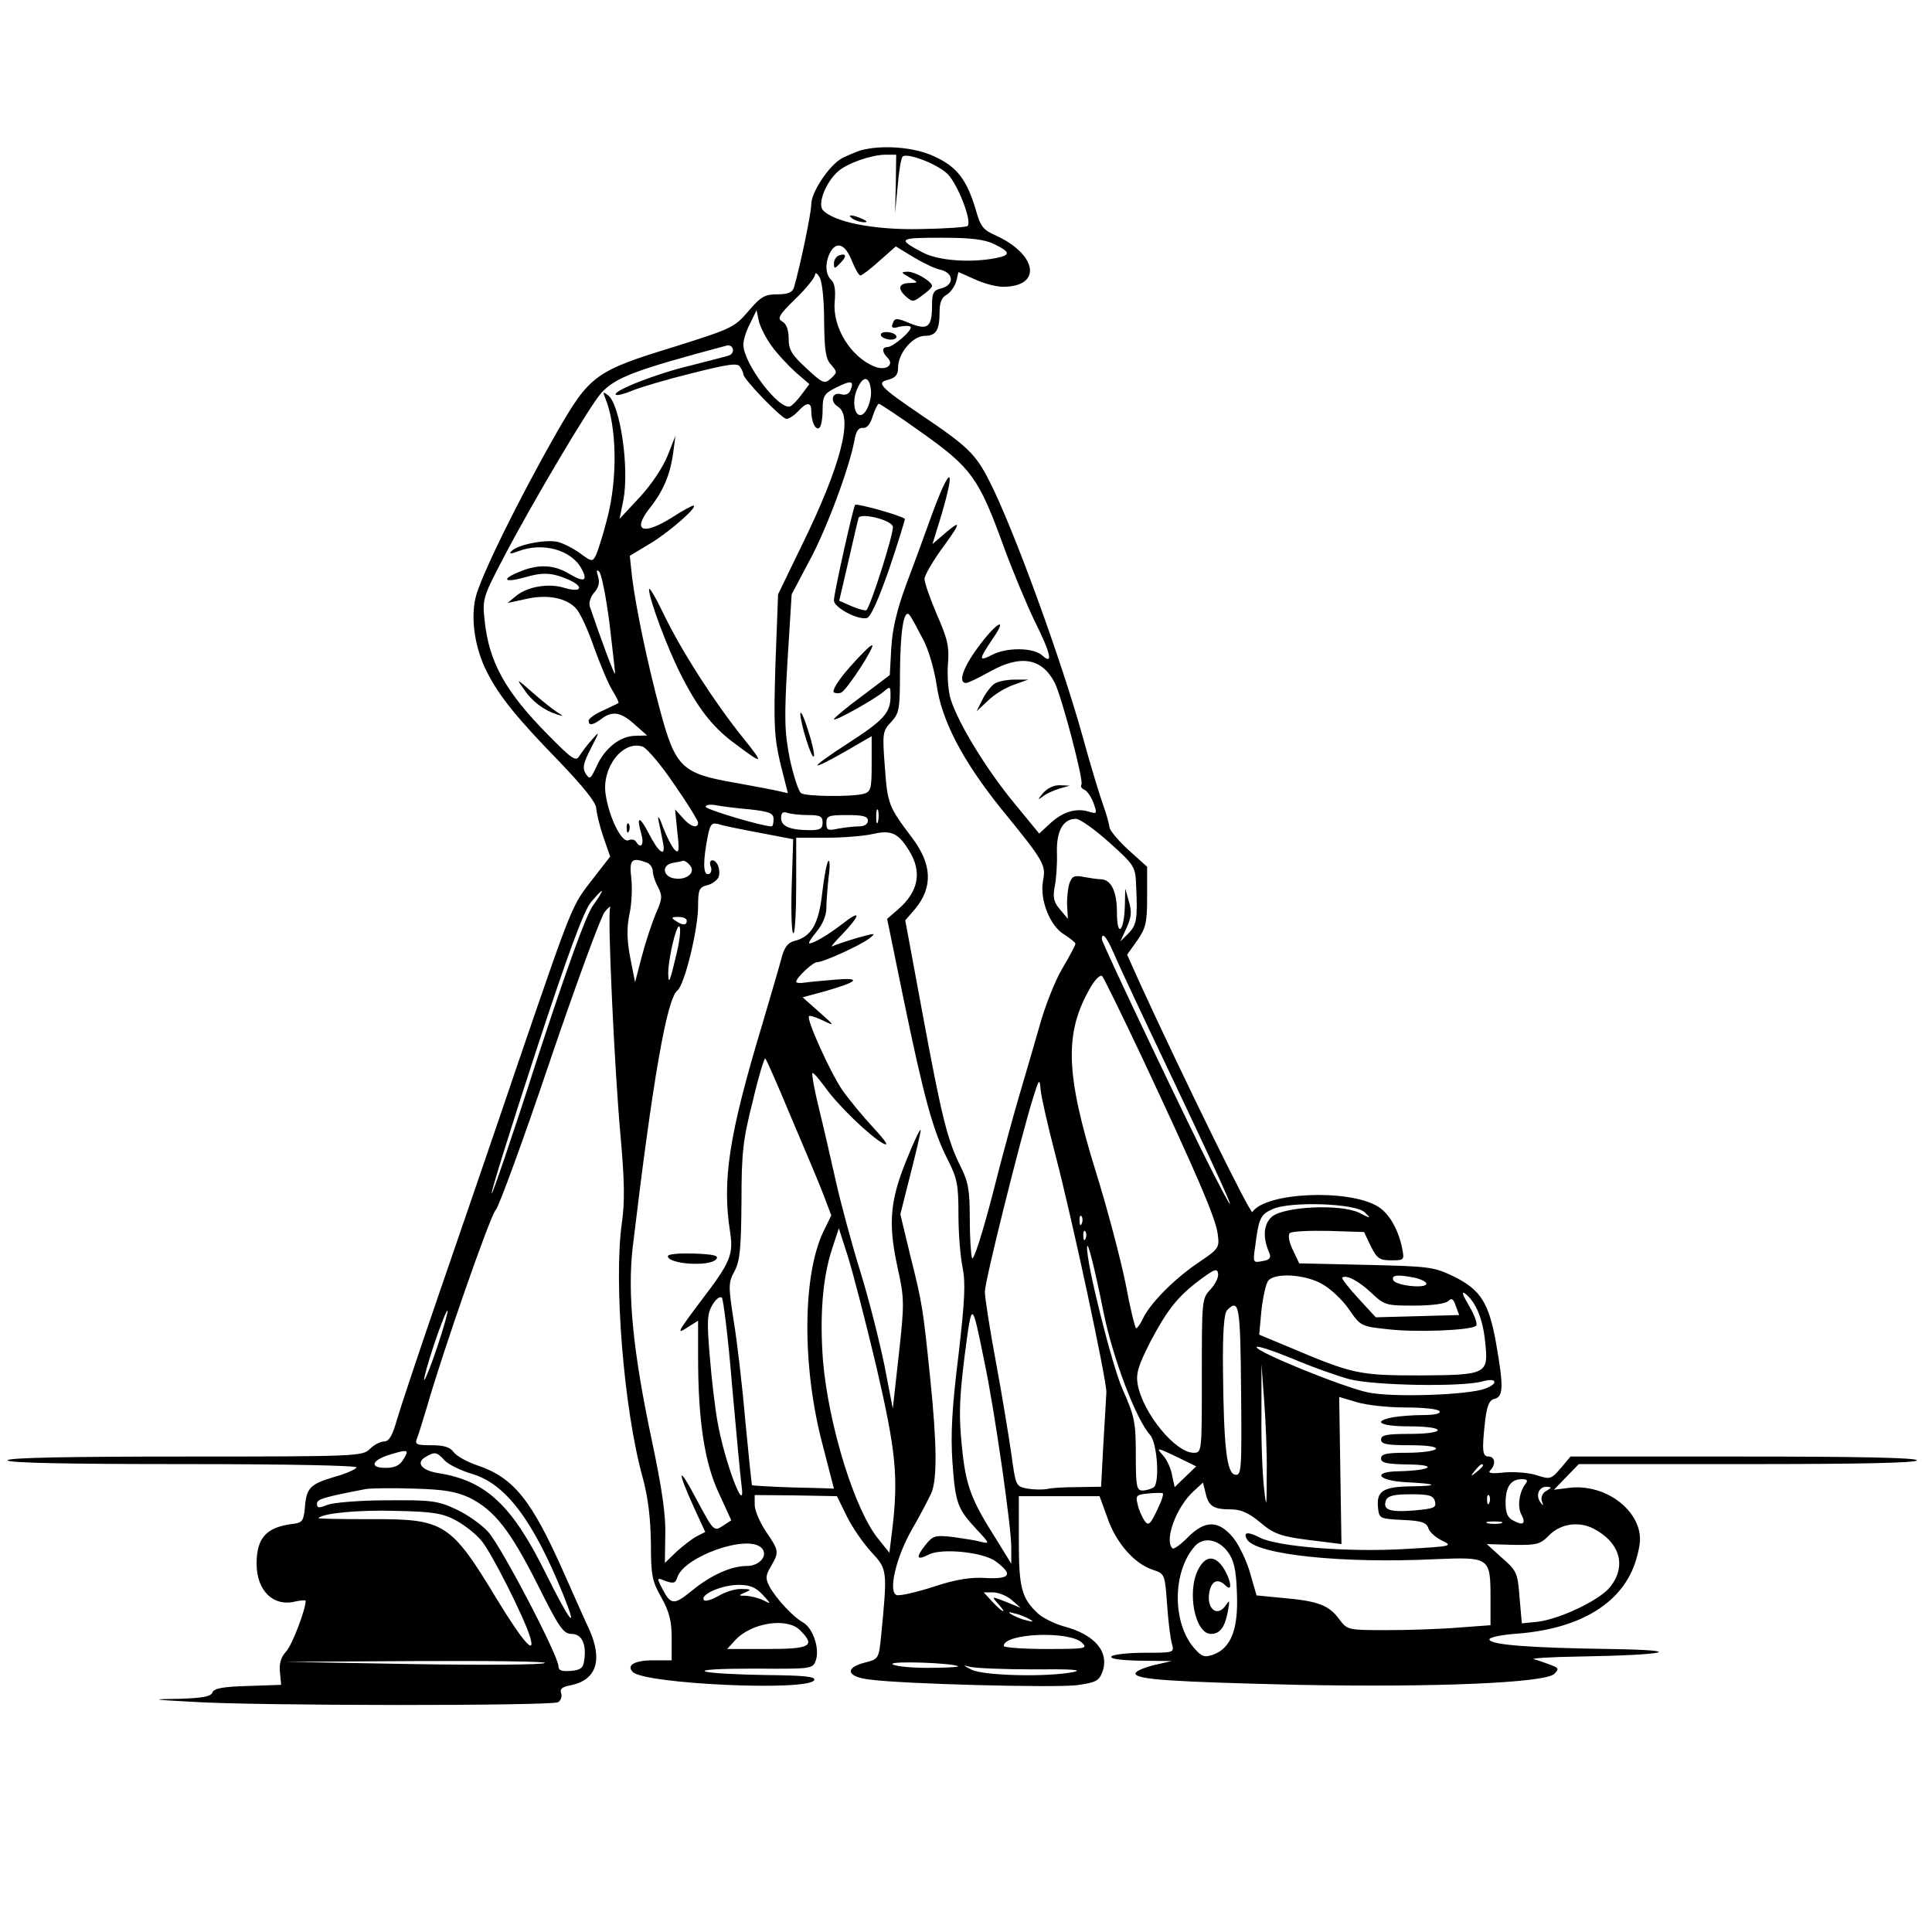 <?xml version="1.0" standalone="no"?>
<!DOCTYPE svg PUBLIC "-//W3C//DTD SVG 20010904//EN"
 "http://www.w3.org/TR/2001/REC-SVG-20010904/DTD/svg10.dtd">
<svg version="1.0" xmlns="http://www.w3.org/2000/svg"
 width="512pt" height="512pt" viewBox="0 0 512 512"
 preserveAspectRatio="xMidYMid meet">
<g transform="translate(0,512) scale(0.1,-0.1)"
fill="#000000" stroke="none">
<path d="M2279 4721 c-14 -5 -35 -14 -47 -20 -34 -18 -82 -90 -82 -122 0 -23
-29 -163 -46 -221 -4 -13 -16 -18 -44 -18 -33 0 -44 -6 -77 -45 -37 -43 -44
-46 -196 -94 -209 -64 -224 -75 -311 -226 -101 -177 -204 -386 -216 -440 -13
-57 -1 -135 31 -197 32 -63 79 -121 190 -235 65 -68 99 -110 99 -125 1 -13 9
-47 19 -76 l18 -52 -45 -58 c-57 -73 -53 -63 -195 -477 -65 -192 -162 -474
-214 -625 -52 -151 -102 -301 -111 -332 -12 -43 -21 -58 -34 -58 -10 0 -27 -9
-38 -20 -19 -19 -33 -20 -490 -20 -307 0 -470 -3 -470 -10 0 -7 162 -10 466
-10 286 0 463 -4 459 -9 -3 -5 -29 -17 -59 -25 -64 -19 -74 -29 -78 -81 -3
-34 -7 -40 -28 -43 -73 -8 -100 -36 -100 -106 0 -72 45 -115 103 -100 15 3 27
4 27 2 0 -24 -36 -118 -52 -135 -13 -14 -19 -32 -16 -55 l3 -33 -88 -3 c-66
-2 -89 -6 -94 -17 -4 -11 -26 -15 -87 -17 -78 -1 -77 -2 34 -8 171 -11 953
-11 969 -1 8 5 11 16 8 24 -4 11 3 17 26 21 68 14 85 67 48 149 -11 23 -40 89
-65 145 -87 197 -134 256 -232 289 -27 9 -55 25 -62 35 -9 13 -26 18 -59 18
-39 0 -44 2 -38 18 4 9 15 46 26 82 41 144 170 514 183 524 7 6 72 182 142
390 71 209 137 389 147 400 10 12 16 16 14 11 -8 -16 12 -440 28 -611 10 -114
11 -169 3 -225 -22 -156 5 -494 55 -674 15 -55 21 -110 22 -175 0 -85 3 -100
28 -144 21 -38 27 -62 27 -107 l0 -59 -49 0 c-49 0 -72 -13 -54 -31 32 -32
470 -52 481 -21 3 9 -28 12 -130 13 -73 1 -144 5 -158 9 -15 5 34 8 129 8 152
-1 155 -1 163 22 11 31 -8 87 -35 101 -25 14 -70 62 -88 95 -11 21 -10 29 4
53 22 38 22 41 -13 92 -16 24 -30 56 -30 71 l0 26 109 -1 109 -2 26 -53 c14
-29 44 -72 65 -95 43 -46 43 -48 26 -223 -6 -60 -7 -61 -43 -70 -55 -14 -48
-38 13 -45 88 -12 488 -22 548 -15 50 7 59 11 68 34 20 53 -18 100 -102 122
-24 7 -55 22 -67 33 -45 41 -52 69 -52 194 l0 118 107 0 107 0 21 -58 c23 -66
71 -121 120 -137 32 -11 32 -11 38 -93 3 -45 9 -92 13 -104 6 -23 5 -23 -74
-23 -45 0 -84 -5 -87 -10 -4 -6 24 -10 77 -11 l83 -1 -48 -11 c-27 -7 -48 -16
-48 -22 1 -16 95 -22 431 -30 361 -7 654 5 679 29 13 13 12 16 -10 24 -13 5
-33 12 -44 15 -11 2 43 6 120 7 237 4 289 17 80 20 -212 3 -315 11 -318 25 -1
6 33 13 78 16 168 14 278 84 311 196 12 42 13 60 5 86 -23 68 -105 114 -183
104 l-40 -5 33 34 33 34 448 0 c292 0 448 3 448 10 0 7 -160 10 -459 10 l-459
0 -26 -31 c-25 -29 -28 -30 -62 -19 -20 7 -59 10 -86 8 -35 -4 -46 -2 -39 5
16 16 13 37 -4 37 -17 0 -18 17 -9 97 5 39 11 53 25 56 23 6 24 32 4 146 -19
108 -41 143 -112 178 -54 26 -65 27 -233 31 l-177 4 -17 36 c-10 20 -13 39 -8
44 5 5 51 7 103 6 l94 -3 18 -38 c16 -32 23 -37 54 -37 34 0 35 1 29 31 -10
51 -35 94 -65 112 -79 47 -298 37 -332 -15 -5 -8 -186 362 -297 604 l-35 78
27 38 c23 33 26 48 26 116 l0 79 -50 45 c-27 25 -50 52 -50 61 -1 9 -8 34 -16
56 -8 22 -33 103 -54 180 -57 206 -185 557 -248 680 -36 71 -57 92 -179 174
-113 77 -122 87 -88 95 18 5 25 13 25 32 0 38 39 84 71 84 30 0 39 15 39 65 0
23 6 38 19 44 10 6 21 22 25 35 l6 25 43 -19 c23 -11 57 -20 75 -20 104 0 92
85 -19 136 -33 14 -41 24 -53 68 -24 80 -50 114 -109 141 -54 26 -142 32 -198
16z m95 -88 l-2 -78 7 72 c3 39 9 74 13 78 11 11 89 -18 118 -45 27 -25 67
-127 54 -139 -3 -3 -59 -7 -124 -8 -125 -3 -232 19 -260 51 -13 17 8 72 40
101 24 22 87 44 125 45 l30 0 -1 -77z m261 -160 c43 -21 44 -29 4 -37 -67 -13
-153 -7 -194 15 -68 36 -64 39 48 39 79 0 115 -4 142 -17z m-378 -43 c9 -22
19 -40 23 -40 4 0 27 17 51 39 l43 38 46 -28 c25 -15 57 -31 73 -34 35 -9 36
-40 2 -49 -21 -5 -25 -12 -25 -44 0 -59 -11 -68 -58 -49 -36 15 -41 15 -46 0
-5 -12 -1 -14 17 -9 13 3 27 3 30 0 7 -8 -46 -54 -62 -54 -14 0 -14 -13 1 -28
19 -19 -4 -35 -33 -24 -64 25 -113 104 -107 172 3 30 0 50 -9 58 -16 15 -17
46 -3 73 17 31 40 22 57 -21z m-73 -161 c1 -78 4 -101 19 -116 16 -19 16 -20
-1 -36 -17 -15 -21 -14 -65 27 -39 36 -47 49 -47 79 0 23 -6 39 -17 45 -14 8
-9 17 35 60 29 28 52 57 52 64 0 7 6 4 12 -7 7 -11 12 -62 12 -116z m-139 -66
c15 -21 44 -52 64 -70 l36 -31 -21 -28 c-11 -15 -25 -29 -30 -31 -30 -10 -124
114 -124 164 0 12 8 38 18 56 l17 35 6 -29 c4 -16 19 -46 34 -66z m-113 -25
c-9 -3 -56 -15 -103 -27 -89 -21 -206 -67 -197 -77 3 -3 23 2 44 11 22 9 93
30 158 46 96 24 121 28 127 17 5 -7 9 -16 9 -20 0 -13 102 -118 114 -118 7 0
21 9 31 20 23 25 35 25 35 1 0 -28 11 -52 21 -45 5 3 9 24 9 47 0 38 4 44 36
60 40 20 48 18 38 -7 -4 -10 -13 -14 -24 -11 -25 8 -32 -19 -9 -33 41 -26 7
-157 -96 -367 l-63 -130 -7 -185 c-5 -162 -3 -195 13 -263 l20 -79 -22 5 c-11
3 -66 13 -120 23 -139 24 -156 41 -196 189 -34 126 -65 275 -75 356 l-6 56 58
35 c53 33 126 98 110 98 -3 0 -28 -13 -54 -30 -77 -49 -109 -39 -63 21 37 46
56 90 64 149 l6 45 -21 -53 c-12 -30 -43 -77 -74 -110 l-53 -57 10 50 c16 84
-8 251 -40 277 -14 11 -15 10 -8 -7 31 -76 33 -213 5 -320 -11 -43 -25 -87
-30 -97 -9 -17 -11 -17 -42 6 -18 13 -44 26 -59 30 -32 7 -105 -7 -122 -24 -8
-8 -4 -9 17 -1 65 25 141 4 168 -46 18 -33 7 -37 -32 -14 -41 25 -83 27 -134
5 -47 -19 -39 -29 12 -15 51 15 74 14 117 -4 45 -19 39 -37 -8 -23 -41 13 -97
4 -128 -21 l-23 -19 46 10 c58 14 110 4 136 -25 11 -12 32 -58 47 -102 16 -44
37 -95 48 -113 11 -18 19 -34 17 -35 -2 -2 -21 -10 -41 -20 -21 -9 -38 -21
-38 -27 0 -14 11 -12 34 5 29 22 52 18 88 -15 l33 -29 -31 -1 c-40 0 -82 -33
-103 -81 -16 -34 -18 -36 -29 -19 -9 15 -6 28 14 67 24 47 24 47 2 22 -13 -14
-27 -34 -33 -43 -9 -15 -20 -7 -82 56 -114 115 -158 194 -169 307 -6 54 -3 61
52 166 73 140 229 403 257 433 38 42 89 61 332 126 18 5 25 -19 7 -26z m376
-91 c3 -28 -13 -67 -28 -67 -17 0 -22 40 -8 70 15 35 32 34 36 -3z m137 -115
c129 -92 149 -119 214 -298 24 -66 61 -154 82 -198 44 -88 51 -120 21 -93 -23
21 -93 22 -132 2 -37 -19 -37 -14 0 41 45 65 8 43 -40 -24 -39 -53 -51 -92
-30 -92 6 0 34 14 63 30 82 46 138 36 172 -29 19 -38 77 -259 71 -270 -3 -5 0
-11 8 -14 7 -3 18 -19 24 -35 10 -29 10 -30 -16 -22 -33 9 -69 -3 -102 -35
l-26 -24 -69 84 c-72 88 -144 206 -165 270 -7 21 -10 62 -8 93 4 47 0 67 -29
133 -18 42 -33 85 -33 95 0 9 23 49 52 88 48 66 46 71 -9 23 l-22 -19 18 58
c45 146 33 162 -18 24 -17 -47 -47 -130 -68 -185 -26 -70 -38 -121 -41 -172
l-4 -72 -74 -56 c-41 -30 -74 -58 -74 -61 0 -8 110 54 133 74 16 14 17 13 17
-12 0 -45 -17 -64 -113 -126 -105 -68 -108 -79 -6 -21 l69 40 0 -73 c0 -68 -2
-74 -22 -80 -33 -8 -151 -7 -165 2 -7 5 -20 46 -30 91 -14 73 -15 106 -6 260
l11 176 46 87 c46 84 106 246 120 319 4 26 11 36 23 35 11 -1 20 11 26 32 6
17 13 32 16 32 3 0 56 -35 116 -78z m-830 -502 c8 -68 15 -129 15 -135 -1 -8
-40 98 -67 178 -3 10 2 26 12 37 11 12 15 26 10 42 -5 16 -4 20 3 13 6 -6 18
-66 27 -135z m831 -44 c15 -27 30 -81 36 -120 13 -95 69 -202 171 -329 116
-142 119 -149 111 -192 -9 -50 19 -120 57 -142 16 -10 29 -21 29 -24 0 -4 -16
-34 -35 -66 -19 -32 -45 -98 -59 -148 -14 -49 -37 -128 -51 -175 -14 -47 -48
-169 -74 -273 -27 -104 -51 -180 -55 -171 -3 8 -6 56 -6 105 0 75 -4 97 -24
137 -35 70 -50 129 -101 405 l-46 248 26 30 c48 58 45 119 -8 189 -62 82 -65
89 -72 187 -7 90 -6 96 17 120 21 23 23 33 23 131 1 115 11 174 27 150 5 -7
20 -35 34 -62z m-659 -385 c35 -50 63 -96 63 -101 0 -17 -21 -11 -41 13 l-20
22 6 -60 c6 -50 4 -58 -7 -47 -7 7 -21 34 -31 60 -9 26 -15 34 -12 18 3 -15 9
-42 12 -59 8 -41 -11 -28 -38 25 -24 46 -33 46 -20 0 9 -30 0 -44 -14 -22 -3
5 -12 7 -20 3 -18 -6 -51 61 -60 122 -11 72 47 145 99 126 11 -5 49 -49 83
-100z m201 -66 c52 -6 62 -10 62 -26 0 -10 -2 -19 -5 -19 -25 0 -175 45 -175
52 0 5 12 7 28 4 15 -3 55 -8 90 -11z m339 -32 c-3 -10 -5 -4 -5 12 0 17 2 24
5 18 2 -7 2 -21 0 -30z m-186 17 c32 0 39 -3 39 -20 0 -16 -7 -20 -32 -20 -54
0 -78 10 -78 32 0 14 5 18 16 14 9 -3 33 -6 55 -6z m159 -15 c0 -9 -9 -15 -24
-15 -13 0 -38 -3 -55 -6 -27 -6 -31 -4 -31 15 0 19 6 21 55 21 42 0 55 -3 55
-15z m639 -57 c69 -62 70 -64 72 -118 4 -86 1 -102 -21 -124 l-21 -21 16 35
c13 28 15 43 7 70 l-10 35 -1 -45 c-2 -70 -21 -87 -21 -18 0 57 -16 88 -44 88
-8 0 -27 3 -44 6 -25 5 -31 2 -38 -17 -4 -13 -7 -40 -6 -59 l2 -35 -21 25
c-17 20 -19 32 -14 60 4 19 7 59 6 89 -2 58 16 91 50 91 11 0 50 -28 88 -62z
m-926 25 l89 -17 -4 -127 c-2 -70 0 -125 5 -122 4 2 7 60 7 129 l0 124 83 0
c45 0 100 5 121 10 48 11 67 2 95 -44 35 -56 26 -108 -29 -156 l-29 -25 43
-210 c54 -261 78 -350 116 -425 27 -53 30 -69 30 -149 0 -50 5 -112 11 -140 8
-40 6 -87 -11 -233 -17 -137 -21 -208 -16 -282 8 -111 13 -124 65 -180 34 -36
34 -38 11 -32 -14 4 -48 9 -76 13 -47 5 -52 3 -72 -22 -26 -33 -23 -41 9 -25
33 18 145 7 178 -18 46 -34 39 -47 -24 -44 -41 3 -80 -3 -141 -23 -46 -15 -91
-25 -98 -22 -23 9 -1 102 42 176 21 36 43 79 50 94 16 37 15 130 -3 306 -19
183 -20 194 -53 325 l-26 108 27 107 c15 58 27 111 27 116 -1 6 -17 -28 -36
-75 -45 -109 -51 -170 -26 -286 19 -86 19 -97 4 -233 l-16 -144 -22 114 c-13
63 -41 175 -64 249 -23 74 -52 182 -65 240 -13 58 -33 145 -45 194 -12 48 -19
90 -17 92 2 3 16 -14 32 -35 32 -47 120 -132 155 -151 17 -9 9 4 -25 41 -28
30 -66 76 -84 102 -32 48 -95 187 -87 194 2 3 19 -3 38 -12 31 -15 31 -14 -11
23 l-44 39 59 16 c88 25 99 37 29 31 -33 -3 -70 -6 -82 -8 -13 -2 -23 -1 -23
2 0 11 44 52 55 52 17 0 116 45 140 64 18 14 15 14 -35 0 -30 -9 -59 -19 -65
-22 -5 -3 7 12 28 33 20 21 37 42 37 48 0 5 -17 -5 -37 -21 -38 -29 -76 -52
-88 -52 -4 0 5 14 19 31 16 19 26 43 26 63 0 18 3 55 6 82 4 27 3 46 -1 42 -4
-4 -11 -41 -16 -84 -9 -83 -29 -117 -75 -128 -17 -5 -26 -17 -34 -49 -6 -23
-29 -100 -50 -172 -88 -292 -107 -412 -85 -551 9 -59 0 -80 -74 -177 -67 -89
-70 -95 -38 -74 l27 17 0 -95 c0 -170 17 -281 55 -362 l33 -72 -23 -15 c-23
-15 -24 -14 -70 72 -49 93 -52 78 -5 -25 l29 -63 -22 -11 c-12 -6 -36 -25 -54
-41 l-31 -30 1 73 c2 52 -9 126 -35 249 -50 235 -66 390 -51 517 53 443 90
655 118 678 19 14 55 162 55 223 0 44 3 51 24 56 13 3 26 13 30 21 7 18 -3 45
-16 45 -6 0 -8 -7 -5 -15 4 -8 2 -17 -2 -20 -16 -9 -19 20 -9 79 9 52 12 57
32 52 11 -4 61 -14 109 -23z m-299 -79 c9 -3 16 -14 16 -23 0 -9 6 -28 14 -42
12 -24 11 -32 -6 -70 -10 -24 -27 -75 -37 -113 l-18 -69 -13 66 c-9 47 -9 79
-2 114 6 26 8 69 5 96 -6 49 1 56 41 41z m115 -8 c15 -18 -9 -39 -41 -34 -31
4 -36 35 -6 41 13 2 26 5 29 6 4 0 12 -5 18 -13z m-259 -108 c-19 -29 -67
-162 -147 -406 -64 -200 -119 -360 -120 -355 -2 5 51 174 117 376 84 257 128
375 146 396 37 44 39 38 4 -11z m250 -38 c0 -13 -11 -13 -30 0 -12 8 -11 10 8
10 12 0 22 -4 22 -10z m-26 -83 c-18 -76 -22 -88 -23 -61 -2 35 21 134 29 129
5 -3 2 -33 -6 -68z m1158 -4 c11 -27 85 -184 164 -350 140 -295 185 -399 102
-238 -62 120 -298 616 -298 626 0 21 13 6 32 -38z m73 -272 c144 -307 197
-429 202 -471 5 -37 4 -39 -54 -78 -63 -43 -127 -108 -145 -148 -6 -13 -14
-24 -17 -24 -3 0 -16 53 -28 118 -13 64 -48 198 -79 297 -81 262 -84 369 -13
490 12 20 25 33 30 28 4 -4 51 -100 104 -212z m-928 -163 c36 -84 75 -177 86
-206 l20 -53 -21 -43 c-55 -115 -57 -355 -3 -561 17 -66 31 -120 31 -120 0 0
-48 2 -107 3 -60 2 -109 5 -110 6 -1 1 -9 78 -18 172 -8 93 -22 213 -31 266
-14 91 -14 99 3 130 14 27 17 60 18 183 0 131 4 165 30 267 15 65 31 116 33
113 3 -2 34 -73 69 -157z m699 -95 c45 -171 137 -601 136 -633 -1 -14 -4 -76
-8 -137 l-6 -113 -62 -1 c-33 0 -70 -2 -81 -5 -11 -2 -34 -2 -52 1 -31 6 -31
6 -43 93 -7 48 -25 158 -41 244 -16 86 -29 169 -29 185 0 28 92 396 126 508
18 58 19 59 22 25 2 -19 19 -94 38 -167z m821 -156 c17 -17 17 -17 -15 -1 -49
24 -201 17 -232 -11 -22 -20 -24 -55 -6 -96 5 -12 1 -18 -18 -21 -25 -5 -26
-4 -20 36 10 79 14 87 47 102 48 21 220 15 244 -9z m-750 -29 c-3 -8 -6 -5 -6
6 -1 11 2 17 5 13 3 -3 4 -12 1 -19z m-545 -378 c52 -224 59 -292 43 -430 l-8
-65 -28 35 c-63 75 -133 301 -148 474 -9 119 -1 220 24 296 l18 55 24 -75 c13
-41 47 -172 75 -290z m555 338 c-3 -8 -6 -5 -6 6 -1 11 2 17 5 13 3 -3 4 -12
1 -19z m48 -198 c25 -122 86 -282 123 -323 19 -21 26 -128 9 -139 -7 -4 -20
-8 -29 -8 -16 0 -18 11 -18 95 0 86 -3 101 -35 173 -29 66 -98 342 -94 378 1
17 19 -51 44 -176z m283 63 c-23 -24 -23 -29 -23 -229 0 -204 0 -204 -22 -204
-48 0 -134 105 -148 181 -5 29 1 49 34 114 45 85 73 121 136 167 34 25 41 27
43 13 2 -9 -7 -28 -20 -42z m296 14 c22 -12 54 -42 71 -67 31 -45 32 -45 106
-53 73 -8 212 -3 230 9 6 3 -2 26 -17 52 -19 32 -22 42 -10 33 28 -23 46 -67
52 -129 9 -84 4 -86 -175 -87 -159 0 -177 4 -340 73 l-84 35 6 65 c4 35 12 71
18 78 18 22 98 17 143 -9z m130 -23 c35 -33 39 -34 114 -34 46 0 83 5 90 12 9
9 14 6 20 -13 l9 -24 -110 -3 -111 -3 -47 51 c-25 27 -44 52 -42 54 10 9 43
-8 77 -40z m115 40 c17 -4 31 -11 31 -16 0 -14 -83 -5 -88 10 -4 13 10 15 57
6z m-1809 -285 c11 -123 22 -242 25 -264 13 -92 -46 63 -64 170 -6 33 -15 109
-20 170 -8 95 -7 113 7 137 9 15 20 24 25 19 4 -4 17 -109 27 -232z m669 61
c27 -128 71 -436 71 -490 l0 -44 -40 65 c-67 105 -81 143 -91 247 -8 79 -7
123 7 236 20 153 19 153 53 -14z m680 -76 c2 -212 1 -225 -16 -222 -22 4 -30
72 -32 279 -1 101 3 149 11 157 32 32 35 13 37 -214z m-2130 117 c-17 -51 -33
-90 -35 -88 -2 2 10 45 27 96 17 51 33 90 35 88 2 -2 -10 -45 -27 -96z m2417
-86 c66 -17 298 -21 352 -6 38 11 45 -5 8 -19 -45 -17 -246 -24 -311 -10 -66
14 -295 107 -295 120 0 5 42 -9 94 -30 51 -22 119 -46 152 -55z m-219 -250 c0
-92 -1 -95 -7 -40 -4 33 -8 121 -7 195 l0 135 7 -95 c4 -52 8 -140 7 -195z
m369 175 c46 0 86 -4 89 -10 4 -6 -13 -10 -43 -10 -27 0 -64 -3 -81 -6 -56
-11 -33 -24 44 -24 43 0 75 -4 75 -10 0 -6 -32 -10 -75 -10 -60 0 -75 -3 -75
-15 0 -12 15 -15 76 -15 47 0 73 -4 69 -10 -3 -5 -37 -10 -76 -10 -55 0 -69
-3 -69 -15 0 -12 15 -15 73 -16 81 -1 59 -16 -26 -18 -72 -1 -56 -25 19 -29
84 -4 91 -10 13 -11 -75 -1 -92 -13 -87 -58 3 -27 5 -28 65 -31 50 -2 63 -7
68 -21 3 -11 20 -26 37 -34 29 -14 26 -15 -98 -22 -150 -9 -337 6 -385 30 -32
17 -46 15 -34 -5 25 -40 251 -64 499 -52 144 6 146 5 146 -103 l0 -72 -82 -6
c-46 -4 -131 -7 -190 -7 -107 0 -107 0 -129 29 -27 37 -56 48 -147 56 l-72 7
-17 59 c-9 32 -29 74 -45 94 -39 47 -75 47 -121 0 -19 -19 -37 -32 -40 -28
-22 21 10 109 56 151 l25 23 7 -28 c8 -35 21 -43 67 -43 26 0 47 -9 77 -34 40
-34 58 -39 161 -51 l55 -7 -3 195 -3 195 47 -14 c26 -8 84 -14 130 -14z
m-2658 -139 c-9 -15 -23 -21 -46 -21 -45 0 -37 21 14 36 47 14 49 12 32 -15z
m2055 6 l47 -23 -29 -28 -28 -27 -7 32 c-3 18 -14 41 -23 51 -21 23 -18 23 40
-5z m-1945 -7 c10 -11 43 -27 73 -36 89 -26 162 -123 242 -321 41 -102 17 -71
-47 58 -89 180 -158 245 -284 265 -45 7 -61 28 -34 43 24 14 29 14 50 -9z
m2752 -14 c0 -2 -8 -10 -17 -17 -16 -13 -17 -12 -4 4 13 16 21 21 21 13z m113
-48 c-17 -22 -22 -60 -12 -80 14 -26 6 -32 -20 -18 -16 8 -21 20 -21 48 0 42
14 62 43 62 14 0 17 -3 10 -12z m-2799 -37 c66 -33 108 -86 181 -231 57 -114
68 -130 90 -130 27 0 40 -28 33 -71 -2 -19 -10 -25 -35 -27 -24 -2 -33 1 -33
12 0 28 -151 317 -186 356 -19 21 -58 48 -87 61 -47 22 -66 24 -182 23 -72 0
-142 -6 -157 -12 -23 -9 -28 -9 -28 3 0 12 16 17 130 39 14 2 71 3 127 1 80
-2 112 -8 147 -24z m2854 18 c-10 -5 -15 -17 -12 -27 5 -13 4 -14 -4 -3 -13
19 -4 41 17 41 14 -1 14 -2 -1 -11z m-1032 -52 c-18 -38 -23 -41 -33 -27 -6 9
-15 28 -18 43 -6 23 -4 26 27 29 18 2 36 2 39 1 4 -1 -3 -22 -15 -46z m737 24
c4 -17 -3 -19 -57 -24 -65 -5 -82 2 -73 27 5 12 21 16 66 16 49 0 59 -3 64
-19z m144 -3 c-3 -8 -6 -5 -6 6 -1 11 2 17 5 13 3 -3 4 -12 1 -19z m-2741 -46
c23 -12 54 -36 69 -54 27 -31 115 -206 130 -257 15 -51 -20 -11 -87 99 -124
205 -140 215 -336 214 -78 0 -141 1 -138 3 12 13 107 22 206 19 94 -2 122 -6
156 -24z m2772 -9 c-10 -2 -26 -2 -35 0 -10 3 -2 5 17 5 19 0 27 -2 18 -5z
m245 -14 c71 -37 89 -101 42 -157 -29 -34 -132 -83 -191 -90 l-41 -4 -6 68
c-5 65 -7 71 -46 105 l-41 37 70 -2 c63 -1 72 1 97 27 30 29 77 36 116 16z
m-969 -62 c16 -22 22 -46 24 -110 4 -95 -16 -145 -63 -162 -23 -8 -30 -6 -51
18 -58 68 -57 203 3 270 23 25 62 18 87 -16z m-1236 11 c19 -19 -4 -48 -39
-48 -41 0 -95 -24 -146 -66 -47 -38 -55 -38 -78 6 -15 29 -15 30 9 20 21 -7
26 -6 31 10 18 55 186 115 223 78z m3 -124 c23 -25 23 -26 2 -15 -12 6 -32 11
-45 12 -22 0 -22 1 -3 9 17 7 16 9 -10 9 -16 1 -44 -8 -62 -19 -18 -10 -35
-15 -38 -10 -9 15 47 39 91 40 31 0 46 -6 65 -26z m660 -14 l24 -21 -39 16
c-39 15 -39 15 -21 -5 26 -29 13 -25 -15 5 l-23 25 25 0 c14 0 36 -9 49 -20z
m49 -52 c10 -6 7 -7 -10 -2 -14 3 -32 11 -40 16 -10 6 -7 7 10 2 14 -3 32 -11
40 -16z m-610 -28 c42 -42 29 -50 -87 -50 l-106 0 23 25 c43 45 136 59 170 25z
m748 -34 c15 -15 8 -16 -96 -16 -62 0 -112 4 -112 8 0 34 176 41 208 8z
m-1424 -53 c-5 -5 -162 -6 -349 -3 l-340 6 349 2 c193 1 346 -1 340 -5z m1095
-9 c2 -2 -34 -4 -82 -4 -47 0 -89 5 -92 10 -6 9 163 3 174 -6z m201 -8 c97 1
132 -1 105 -7 -69 -14 -237 -10 -270 6 -23 12 -25 13 -5 8 14 -4 90 -7 170 -7z"/>
<path d="M2260 4540 c8 -5 22 -9 30 -9 10 0 8 3 -5 9 -27 12 -43 12 -25 0z"/>
<path d="M2223 4443 c-7 -3 -13 -12 -13 -21 0 -15 2 -15 17 1 18 18 16 27 -4
20z"/>
<path d="M2410 4385 c24 -14 24 -14 3 -15 -31 0 -36 -14 -13 -35 18 -16 20
-16 44 2 14 10 26 21 26 25 0 12 -44 38 -65 38 -18 -1 -18 -2 5 -15z"/>
<path d="M2335 4230 c3 -5 15 -10 26 -10 11 0 17 5 14 10 -3 6 -15 10 -26 10
-11 0 -17 -4 -14 -10z"/>
<path d="M1720 3558 c0 -25 48 -154 83 -223 44 -88 84 -141 141 -183 81 -61
83 -59 24 14 -76 95 -159 224 -208 324 -22 46 -40 77 -40 68z"/>
<path d="M1388 3294 c22 -33 53 -56 87 -67 20 -6 20 -6 1 6 -11 7 -40 30 -65
52 -42 37 -44 38 -23 9z"/>
<path d="M2266 3782 c-6 -11 -56 -234 -56 -253 0 -19 62 -52 87 -47 10 2 30
46 60 132 24 71 42 130 41 131 -13 10 -129 42 -132 37z m100 -57 c5 -11 -58
-211 -70 -222 -2 -2 -19 2 -38 10 l-34 15 24 103 c13 57 25 109 27 116 5 15
85 -4 91 -22z"/>
<path d="M2251 3351 c-30 -34 -47 -62 -41 -66 5 -3 15 -3 20 0 17 10 91 125
81 125 -5 0 -32 -27 -60 -59z"/>
<path d="M2637 3309 c-9 -5 -24 -24 -33 -42 l-16 -32 30 28 c16 16 47 35 68
42 l39 14 -35 0 c-19 0 -43 -4 -53 -10z"/>
<path d="M2121 3229 c-1 -22 31 -126 36 -113 2 5 -5 37 -16 70 -10 32 -19 52
-20 43z"/>
<path d="M2764 3018 c-14 -17 -15 -19 -2 -10 9 8 29 17 45 22 l28 8 -26 1
c-15 1 -34 -8 -45 -21z"/>
<path d="M1661 2924 c0 -11 3 -14 6 -6 3 7 2 16 -1 19 -3 4 -6 -2 -5 -13z"/>
<path d="M1770 1791 c0 -21 111 -29 128 -8 8 9 -5 13 -59 15 -38 1 -69 -1 -69
-7z"/>
<path d="M3175 960 c-30 -59 -8 -170 34 -170 24 0 37 17 45 60 5 28 5 31 -4
18 -24 -38 -56 -10 -44 38 7 26 23 31 42 12 16 -16 16 5 1 35 -24 46 -53 49
-74 7z"/>
</g>
</svg>